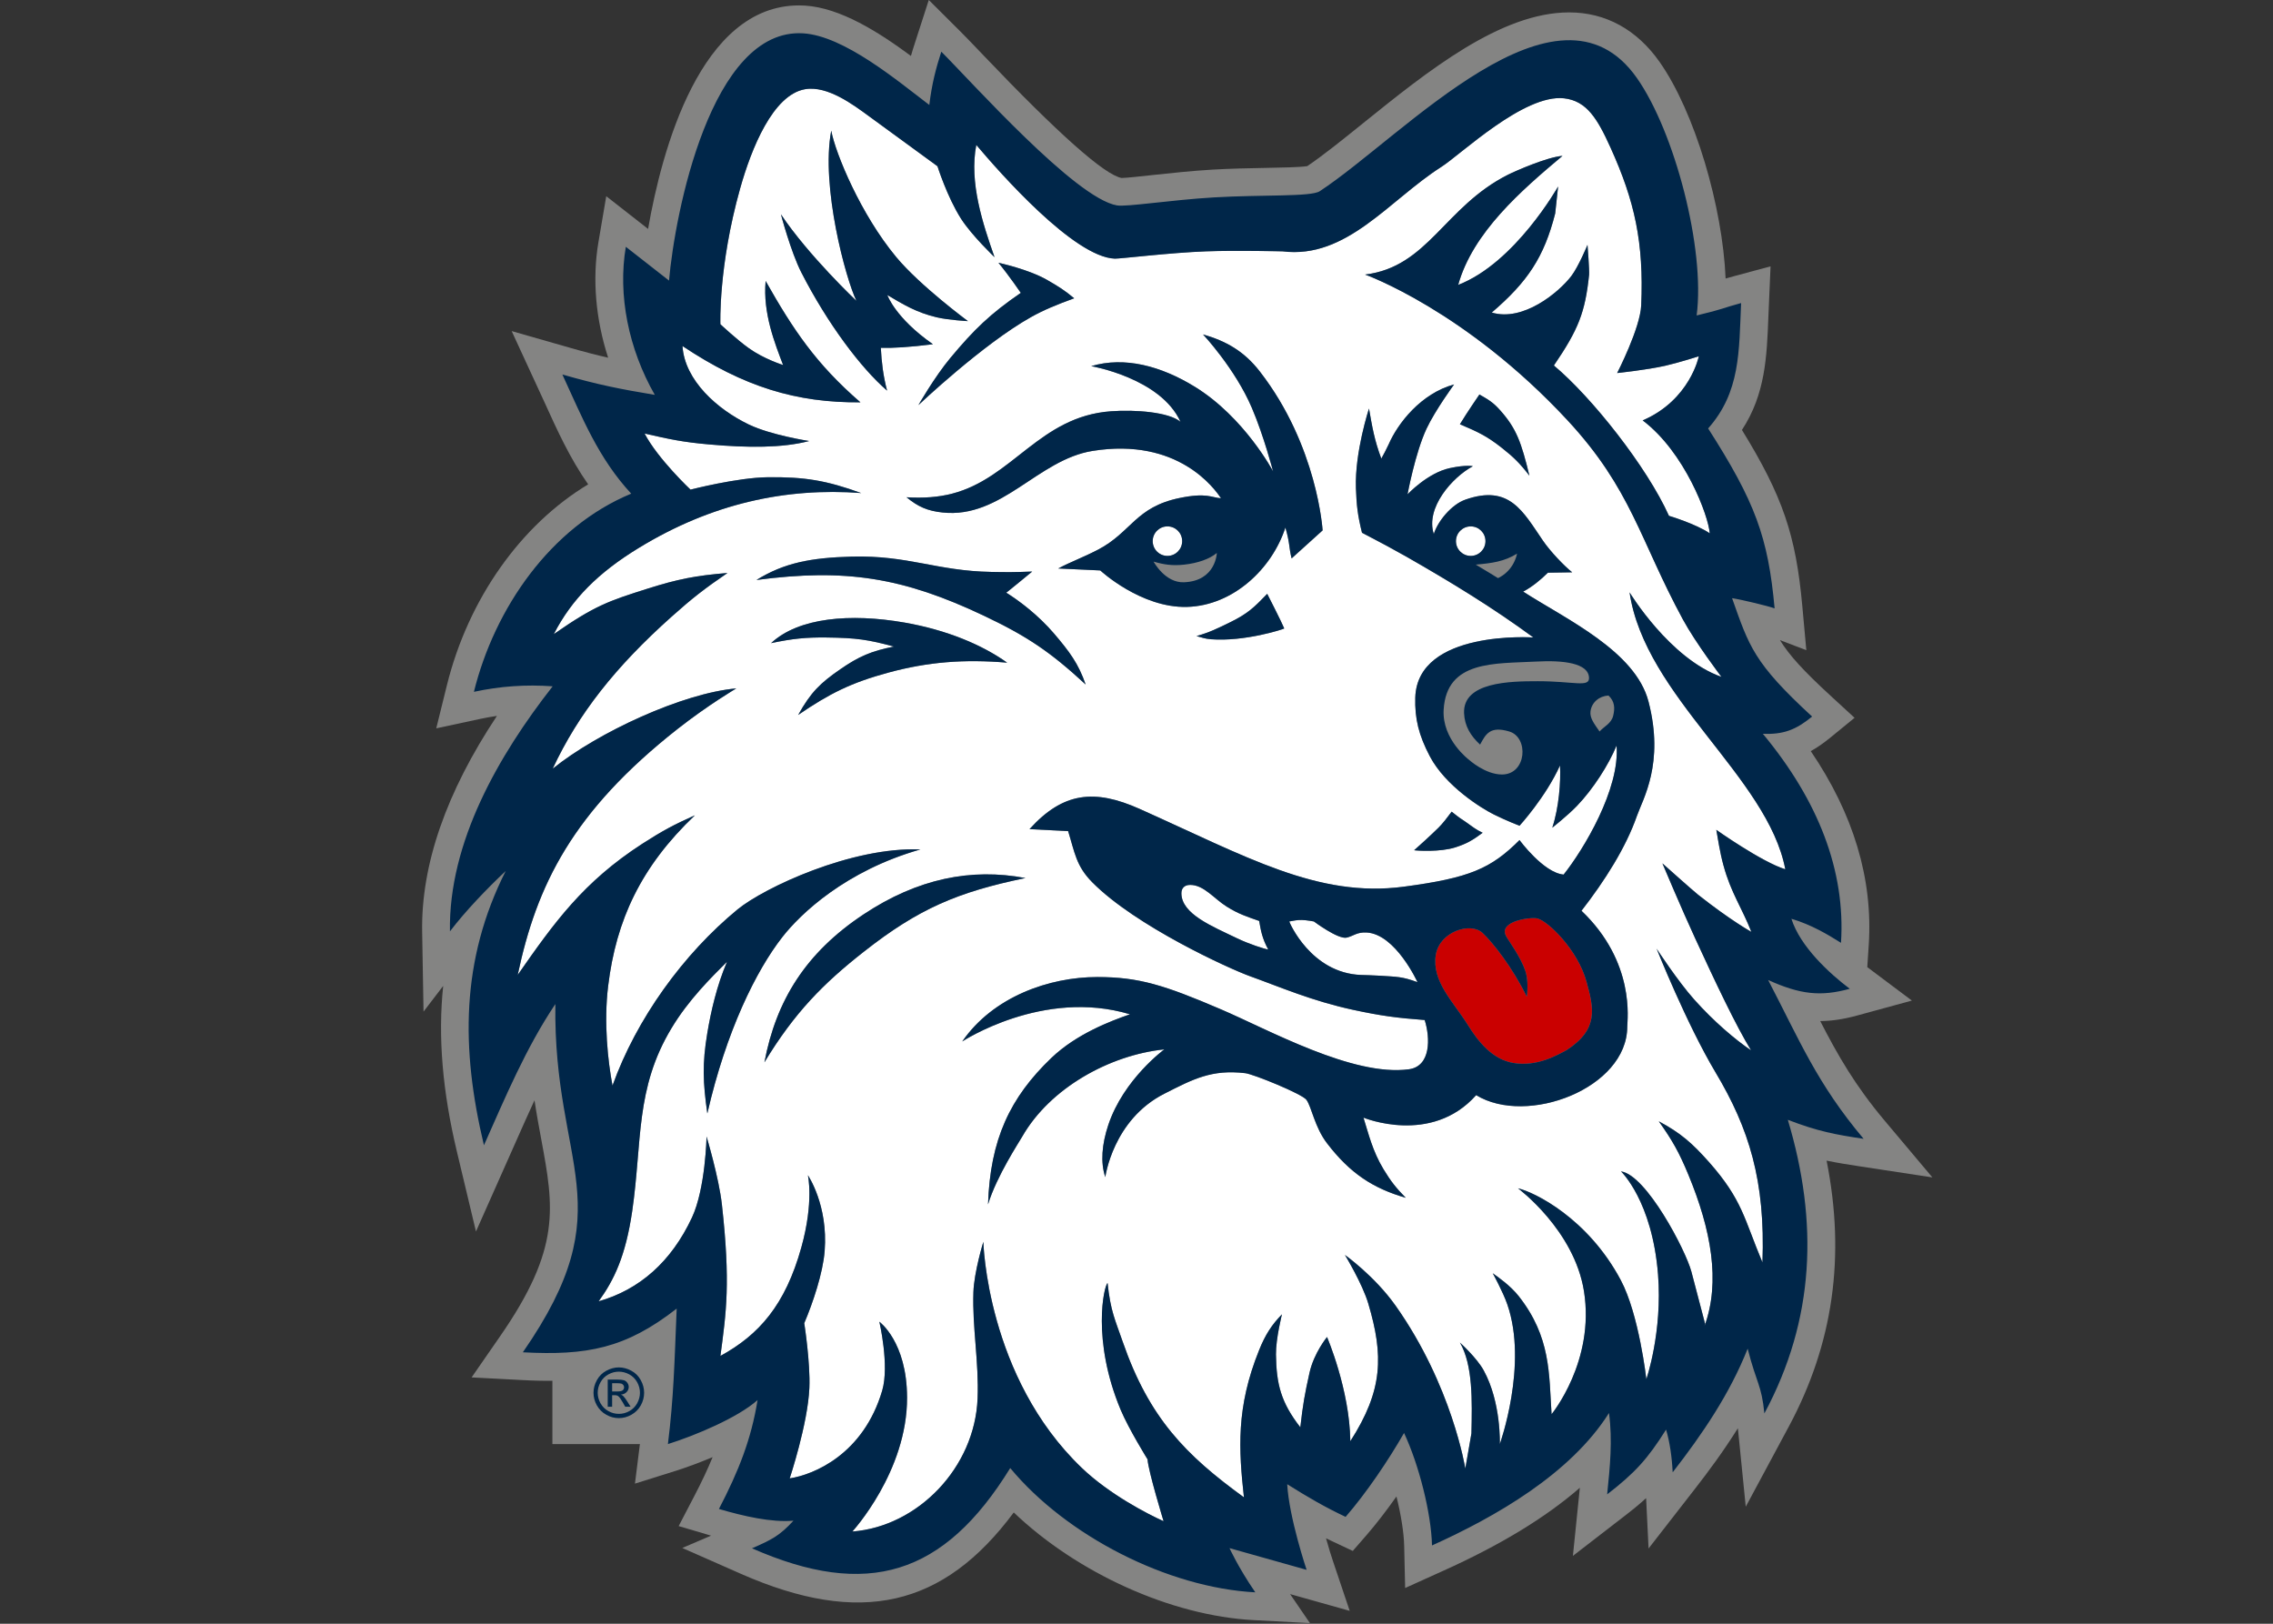 <?xml version="1.0" encoding="UTF-8" standalone="no"?>
<!-- Created with Inkscape (http://www.inkscape.org/) -->

<svg
   xmlns:dc="http://purl.org/dc/elements/1.1/"
   xmlns:cc="http://creativecommons.org/ns#"
   xmlns:rdf="http://www.w3.org/1999/02/22-rdf-syntax-ns#"
   xmlns:svg="http://www.w3.org/2000/svg"
   xmlns="http://www.w3.org/2000/svg"
   version="1.1"
   width="280"
   height="200"
   viewBox="0 0 280 200"
   id="Layer_1"
   xml:space="preserve"><rect x="0" y="0" width="280" height="200" fill="#333333" stroke="none"/><defs
     id="defs57" /><g
     transform="matrix(0.833,0,0,0.833,47.975,-4.167)"
     id="g3"><rect
       width="17.082"
       height="13.611"
       x="24.095"
       y="204.923"
       id="rect5"
       style="fill:#848483" /><path
       d="m 228.169,179.099 -7.024,-8.347 c -4.417,-5.252 -6.947,-9.683 -9.561,-14.768 1.715,-0.013 3.454,-0.27 5.458,-0.821 l 8.096,-2.209 -6.594,-4.944 0.219,-3.338 c 0.622,-9.722 -2.261,-19.317 -8.578,-28.604 0.918,-0.5 1.836,-1.14 2.806,-1.926 l 3.673,-2.999 -3.493,-3.21 c -4.064,-3.733 -6.145,-6.013 -7.544,-8.279 l 3.903,1.489 -0.597,-6.555 c -0.944,-10.376 -2.857,-16.158 -8.925,-26.01 3.474,-5.287 3.686,-10.876 3.91,-16.748 l 0.321,-7.445 -5.426,1.461 c -0.481,0.131 -0.873,0.244 -1.22,0.343 -0.443,-10.594 -4.533,-24.588 -9.76,-32.026 -3.37,-4.793 -7.993,-7.326 -13.374,-7.326 -10.145,0 -20.944,8.703 -30.473,16.382 -3.03,2.443 -5.9,4.758 -8.263,6.35 -1.085,0.17 -3.897,0.222 -6.196,0.263 -2.414,0.045 -5.123,0.096 -7.836,0.253 -3.069,0.183 -6.164,0.514 -8.732,0.79 -2.112,0.228 -3.833,0.424 -4.681,0.446 -2.498,-0.43 -9.384,-6.543 -20.469,-18.17 -1.358,-1.425 -2.495,-2.613 -3.304,-3.419 L 79.759,5 77.698,11.382 c -0.196,0.604 -0.392,1.229 -0.581,1.891 C 72.35,9.749 66.693,6.153 61.431,5.829 L 60.568,5.803 c -14.582,0 -20.292,21.406 -22.321,33.05 l -6.187,-4.838 -1.156,6.79 C 29.973,46.279 30.5,52.224 32.339,57.894 30.615,57.502 28.83,57.04 26.698,56.427 l -8.626,-2.469 4.854,10.523 c 1.917,4.222 3.756,8.273 6.459,12.142 -9.933,5.98 -17.724,16.915 -20.886,29.692 l -1.579,6.385 6.434,-1.383 c 0.854,-0.183 1.702,-0.334 2.542,-0.459 -7.512,11.307 -11.229,22.025 -11.06,31.927 l 0.203,11.801 2.908,-3.801 c -0.79,7.512 -0.106,15.589 2.029,24.514 l 2.818,11.801 5.936,-13.354 c 0.889,-2.003 1.785,-4.032 2.719,-6.048 0.321,2.118 0.68,4.045 1.008,5.816 1.849,9.991 2.966,16.026 -6.109,29.099 l -4.199,6.061 7.358,0.386 c 7.653,0.437 13.185,-0.295 18.543,-2.89 -0.187,4.071 -0.424,7.628 -0.951,11.865 l -0.793,6.344 6.103,-1.913 c 1.413,-0.449 3.335,-1.143 5.38,-2.003 -0.729,1.784 -1.621,3.672 -2.712,5.766 l -2.309,4.43 4.793,1.413 h 0.003 l -4.26,1.823 8.646,3.813 c 17.699,7.795 29.991,4.905 40.373,-9.065 9.361,8.938 23.249,15.281 35.496,15.923 l 8.302,0.437 -2.934,-4.289 8.815,2.479 -2.479,-7.371 c -0.244,-0.719 -0.623,-1.926 -1.021,-3.352 0.379,0.18 0.757,0.36 1.143,0.54 l 2.813,1.322 2.035,-2.337 c 1.425,-1.644 2.94,-3.608 4.424,-5.715 0.668,2.671 1.098,5.329 1.143,7.333 l 0.142,6.202 5.656,-2.556 c 8.411,-3.788 15.095,-7.846 20.18,-12.264 -0.019,0.193 -0.038,0.373 -0.058,0.553 l -0.969,9.516 7.569,-5.843 c 1.239,-0.95 2.305,-1.824 3.256,-2.697 l 0.365,7.448 6.8,-8.745 c 2.003,-2.568 4.264,-5.611 6.408,-9.04 l 1.162,11.608 6.369,-11.853 c 6.562,-12.225 8.411,-25.144 5.586,-39.32 1.547,0.321 3.075,0.565 4.854,0.835 l 10.789,1.642 z"
       id="path7"
       style="fill:#848483" /><path
       d="m 151.532,130.723 c 0.295,-0.237 2.671,-2.401 3.608,-3.339 0.648,-0.642 1.297,-1.502 1.938,-2.363 1.349,1.073 1.221,0.925 2.022,1.477 0.982,0.681 1.528,1.168 2.563,1.644 -1.483,1.104 -2.344,1.611 -4.039,2.157 -2.266,0.725 -5.739,0.494 -6.092,0.424 m 32.938,-5.06 c -1.624,4.661 -4.745,9.583 -8.192,14.013 8.006,7.628 6.768,16.168 6.768,17.118 0,9.155 -14.852,14.741 -22.345,10.145 -6.639,7.474 -16.667,3.325 -16.667,3.325 0.744,2.324 1.315,4.906 2.973,7.641 1.085,1.785 1.823,2.723 3.28,4.212 -4.854,-1.399 -8.237,-3.621 -11.634,-8.051 -1.843,-2.401 -2.267,-5.342 -3.05,-6.434 -0.616,-0.86 -7.833,-3.801 -9.053,-3.942 -4.954,-0.578 -7.677,0.86 -11.946,3.03 -7.64,3.865 -8.745,12.341 -8.745,12.341 -0.732,-2.157 -0.514,-4.854 0.443,-7.718 2.267,-6.78 8.289,-11.172 8.289,-11.172 -8.109,0.835 -16.912,5.728 -21.015,12.893 -0.449,0.796 -3.782,5.843 -5.06,10.029 0.321,-9.593 3.229,-15.782 9.374,-21.663 3.711,-3.545 8.739,-5.445 11.615,-6.446 -12.841,-3.865 -24.803,4.019 -24.803,4.019 4.559,-6.613 12.848,-9.528 19.981,-9.528 6.125,0 9.919,1.194 18.221,4.752 7.099,3.03 19.567,10.016 27.862,8.886 3.243,-0.449 3.166,-4.609 2.324,-7.281 -4.153,-0.308 -6.491,-0.629 -10.562,-1.502 -6.138,-1.322 -10.813,-3.377 -15.287,-4.982 -3.031,-1.092 -16.896,-7.396 -23.311,-13.882 -2.408,-2.427 -2.6,-4.459 -3.57,-7.566 l -5.708,-0.295 c 4.963,-5.497 9.631,-5.962 16.283,-2.992 15.843,7.092 26.341,13.178 39.028,11.509 9.811,-1.297 12.938,-2.696 17.149,-6.898 0,0 3.557,4.844 6.523,5.101 2.921,-3.663 8.353,-12.642 7.826,-19.072 -1.155,2.828 -3.467,6.43 -5.836,8.899 -1.426,1.483 -3.666,3.236 -3.666,3.236 0.969,-2.902 1.283,-6.834 1.136,-9.194 -2.105,4.674 -5.983,8.912 -5.983,8.912 0,0 -1.972,-0.758 -3.775,-1.657 -1.811,-0.893 -7.166,-4.192 -9.49,-8.616 -1.624,-3.092 -2.24,-5.551 -2.15,-8.681 0.314,-10.064 17.464,-8.886 17.464,-8.886 -5.965,-4.385 -12.187,-8.18 -18.78,-11.949 -1.593,-0.906 -3.98,-2.203 -6.562,-3.535 -0.63,-2.527 -0.81,-4.013 -0.899,-6.61 -0.18,-5.316 1.933,-11.756 1.933,-11.756 0.476,2.716 0.796,4.655 1.823,7.403 0.206,-0.328 0.925,-1.747 1.079,-2.096 1.349,-3.117 4.796,-7.547 9.683,-8.87 0,0 -2.8,3.827 -4.077,6.549 -1.67,3.563 -2.807,9.698 -2.807,9.698 0,0 2.967,-3.175 6.261,-3.878 2.479,-0.526 3.402,-0.276 3.402,-0.276 -3.018,1.608 -7.05,6.141 -5.778,10.026 0.565,-1.849 2.588,-4.366 4.693,-5.095 6.511,-2.27 8.481,1.743 11.461,6.093 1.072,1.567 3.146,3.744 4.314,4.662 l -3.595,0.055 c -0.97,0.966 -2.293,2.083 -3.66,2.799 6.356,4.09 16.598,8.783 18.536,16.267 2.378,9.161 -0.838,14.393 -1.718,16.91 z M 70.173,145.712 c -6.01,4.713 -10.273,9.027 -14.722,16.372 1.727,-9.143 6.106,-16.205 14.665,-21.881 7.975,-5.291 15.904,-6.884 23.936,-5.368 -10.03,2.067 -15.834,4.546 -23.879,10.877 z m 3.64,-41.263 c -5.56,1.502 -8.751,3.114 -13.374,6.27 1.875,-3.371 3.287,-4.726 6.241,-6.764 2.754,-1.907 4.636,-2.703 7.923,-3.345 -3.788,-1.021 -5.496,-1.291 -9.978,-1.342 -3.043,-0.036 -5.046,0.17 -8.193,0.834 4.052,-3.782 11.699,-4.446 19.737,-3.043 6.253,1.092 11.474,3.288 15.178,5.93 -6.336,-0.54 -11.729,-0.113 -17.534,1.46 z M 68.35,87.306 c 8.392,-0.221 12.546,2.119 20.642,2.264 2.363,0.045 3.352,0.051 6.061,-0.055 0,0 -3.75,3.091 -3.839,3.124 1.823,1.133 4.745,3.307 7.107,6.09 2.228,2.623 3.557,4.366 4.636,7.493 -5.194,-4.8 -8.629,-7.127 -15.018,-10.158 C 75.932,90.366 67.451,89.03 54.275,90.761 58.378,88.221 62.327,87.473 68.35,87.306 z M 60.908,45.29 c -1.561,-3.059 -3.018,-8.6 -3.018,-8.6 4.097,6.122 11.166,12.799 11.166,12.799 -1.566,-3.226 -5.291,-16.915 -3.724,-25.163 0.642,3.4 4.372,12.389 9.611,18.688 3.544,4.26 10.607,9.474 10.607,9.474 0,0 -2.87,-0.151 -4.642,-0.571 -3.024,-0.723 -4.905,-1.888 -7.281,-3.288 0,0 1.162,3.38 6.742,7.271 -3.339,0.433 -6.036,0.591 -7.705,0.539 0.109,2.145 0.36,4.183 0.925,6.325 -3.84,-3.307 -8.797,-9.882 -12.681,-17.474 z m 32.456,3.018 c 0,0 -1.727,-2.533 -3.3,-4.446 0,0 4.437,0.94 7.236,2.559 1.618,0.934 2.53,1.493 3.961,2.69 -2.53,0.918 -4.501,1.727 -6.337,2.754 -7.178,4.01 -16.706,13.044 -16.706,13.044 0,0 2.42,-4.215 4.745,-6.996 3.474,-4.164 5.849,-6.479 10.401,-9.605 z m 38.957,49.625 c -0.141,0.119 -5.862,1.978 -10.848,1.592 -0.841,-0.067 -1.303,-0.238 -2.125,-0.469 1.99,-0.565 3.05,-1.111 4.908,-2.01 2.742,-1.335 3.653,-2.283 5.548,-4.238 0.001,10e-4 2.126,4.145 2.517,5.125 z m -13.21,-35.735 c 7.348,4.53 11.56,12.504 11.56,12.504 0,0 -1.36,-5.233 -3.133,-9.374 -2.479,-5.82 -7.227,-10.876 -7.227,-10.876 3.349,0.963 6.052,2.439 8.408,5.493 8.526,10.986 9.277,23.483 9.277,23.483 l -4.584,4.141 c -0.431,-1.714 -0.212,-2.09 -0.918,-4.568 -1.959,6.061 -7.686,11.551 -14.546,11.743 -6.826,0.183 -12.835,-5.394 -12.835,-5.394 l -6.222,-0.289 c 1.868,-0.992 3.634,-1.612 5.888,-2.78 4.95,-2.578 5.509,-6.299 12.09,-7.647 4.013,-0.822 4.688,-0.051 6.1,0.045 -0.925,-1.393 -6.343,-9.034 -18.999,-7.001 -8.109,1.303 -13.413,10.029 -22.158,9.107 -2.253,-0.237 -3.653,-0.857 -5.348,-2.257 2.504,0.157 4.726,-0.013 6.722,-0.526 8.989,-2.312 12.97,-11.419 23.5,-12.187 3.653,-0.27 8.61,0.128 10.292,1.557 -2.915,-6.462 -13.201,-8.231 -13.201,-8.231 4.946,-1.459 10.32,-0.028 15.334,3.057 z m 42.072,1.137 c 1.322,0.758 2.003,1.127 3.107,2.375 2.389,2.687 3.095,4.732 4.289,9.631 -1.374,-1.782 -2.292,-2.709 -4.064,-4.103 -2.184,-1.724 -3.499,-2.353 -6.215,-3.502 1.013,-1.679 2.883,-4.401 2.883,-4.401 z m 22.209,29.252 c 0,0 5.933,9.801 13.586,12.498 0,0 -3.808,-4.995 -5.715,-8.514 -6.362,-11.743 -7.583,-19.217 -17.034,-29.41 -15.101,-16.273 -29.945,-21.563 -29.945,-21.563 9.316,-1.137 11.724,-10.007 21.098,-14.749 1.176,-0.591 5.869,-2.642 8.091,-2.799 -6.036,5.063 -13.266,11.313 -15.423,19.073 8.411,-3.236 14.774,-14.549 14.774,-14.549 0,0 -0.424,3.958 -0.431,3.99 -1.644,6.469 -4.097,10.125 -9.381,14.649 4.643,1.399 9.895,-2.966 11.757,-5.384 1.072,-1.403 2.401,-4.623 2.401,-4.623 0,0 0.302,3.795 0.237,4.424 -0.591,5.583 -1.566,8.061 -5.207,13.413 5.611,4.693 13.778,15.011 17.015,22.228 0,0 3.987,1.191 6.035,2.591 -0.192,-2.597 -3.679,-11.984 -9.92,-16.7 7.012,-3.018 8.302,-9.48 8.302,-9.48 0,0 -2.998,0.953 -4.963,1.399 -2.735,0.62 -7.114,1.079 -7.114,1.079 0,0 3.416,-6.633 3.558,-10.02 0.397,-9.297 -0.964,-15.413 -4.521,-23.275 -1.933,-4.273 -3.519,-6.957 -6.902,-7.329 -5.933,-0.646 -15.242,8.295 -18.119,10.132 -7.736,4.931 -14.016,13.679 -23.499,12.498 0,0 -6.915,-0.164 -11.323,0 -5.265,0.189 -12.745,1.104 -13.477,1.079 -6.036,-0.218 -16.957,-12.639 -20.488,-16.813 -1.079,5.548 0.976,11.689 2.697,16.594 0,0 -3.352,-3.194 -4.938,-5.66 -2.067,-3.229 -3.5,-7.785 -3.5,-7.785 0,0 -8.09,-5.917 -10.215,-7.458 -2.132,-1.55 -6.036,-4.52 -9.381,-3.929 -4.732,0.834 -7.917,8.732 -9.592,14.7 -3.236,11.532 -2.915,20.049 -2.915,20.049 0,0 2.459,2.305 4.212,3.547 2.26,1.618 5.06,2.481 5.06,2.481 -1.182,-3.124 -3.018,-7.647 -2.581,-12.427 4.064,7.191 7.454,12.267 14.022,17.949 -9.496,0.077 -17.259,-2.289 -26.318,-8.324 0.321,5.095 5.175,9.377 9.817,11.605 3.243,1.563 8.912,2.44 8.912,2.44 -3.955,1.037 -9.072,1.018 -14.844,0.498 -3.743,-0.328 -5.811,-0.761 -9.49,-1.608 1.958,3.746 6.793,8.295 6.793,8.295 0,0 6.909,-1.782 11.429,-1.833 5.464,-0.061 8.668,0.478 13.811,2.34 -11.114,-0.835 -22.119,1.538 -32.887,8.112 -5.965,3.637 -9.914,7.567 -12.571,12.748 6.093,-4.241 8.135,-4.905 13.855,-6.719 4.481,-1.419 7.146,-1.939 11.827,-2.321 -3.371,2.302 -5.207,3.727 -8.25,6.449 -8.308,7.41 -13.823,14.405 -17.592,22.485 6.684,-5.39 19.262,-11.182 27.146,-11.865 0,0 -4.142,2.43 -8.655,5.974 -15.583,12.25 -20.867,23.131 -23.667,36.383 5.387,-7.718 9.669,-13.728 18.434,-19.394 2.896,-1.862 4.623,-2.806 7.763,-4.199 -7.994,7.605 -11.641,15.516 -12.822,25.211 -0.674,5.47 -0.032,11.21 0.642,14.754 3.512,-9.823 10.459,-19.454 18.498,-26.055 3.923,-3.21 16.867,-9.287 27.031,-8.863 -11.024,3.136 -17.708,9.492 -20.405,12.947 -3.878,4.956 -8.308,13.894 -11.101,26.093 -0.648,-4.584 -0.771,-7.307 -0.006,-11.878 0.539,-3.223 1.399,-6.998 2.915,-10.556 -2.376,2.376 -5.683,5.625 -8.199,9.811 -5.394,8.938 -4.328,16.771 -5.817,27.044 -0.976,6.678 -2.696,10.234 -4.969,13.355 6.042,-1.721 10.742,-5.843 13.804,-12.393 2.01,-4.302 2.157,-11.968 2.157,-11.968 0,0 1.824,6.062 2.267,10.029 1.297,11.634 0.642,15.948 -0.218,22.408 5.714,-3.121 9.599,-7.538 11.968,-16.052 1.881,-6.742 0.969,-10.671 0.969,-10.671 0,0 3.018,4.417 2.479,11.21 -0.25,3.249 -1.747,7.692 -3.018,10.671 0,0 0.918,5.83 0.757,9.58 -0.231,5.329 -2.908,13.367 -2.908,13.367 3.557,-0.539 10.908,-3.557 13.682,-12.995 1.085,-3.711 -0.424,-10.17 -0.424,-10.17 0,0 4.071,2.94 4.097,11.197 0.045,10.953 -8.09,19.827 -8.09,19.827 9.708,-0.745 18.119,-9.478 18.517,-19.673 0.212,-5.419 -0.796,-10.53 -0.616,-15.718 0.103,-3.005 1.47,-7.448 1.47,-7.448 0,0 0.475,19.994 14.594,33.465 4.058,3.878 9.708,6.793 12.058,7.846 0,0 -2.26,-7.396 -2.369,-9.143 0,0 -2.78,-4.482 -3.974,-7.32 -4.334,-10.35 -2.453,-18.414 -1.939,-18.748 0.449,4.199 1.111,5.406 2.26,8.732 3.891,11.197 9.278,16.693 17.904,22.947 -0.758,-6.999 -1.194,-13.252 2.241,-21.753 0.911,-2.286 1.907,-3.802 3.384,-5.304 0,0 -0.912,3.596 -0.887,5.933 0.059,4.431 0.758,7.114 3.603,10.773 0.392,-3.441 0.642,-4.841 1.361,-8.077 0.648,-2.915 2.587,-5.277 2.587,-5.277 0,0 3.346,7.756 3.448,15.409 4.854,-7.551 4.931,-12.674 2.658,-20.34 -0.886,-2.992 -3.461,-7.204 -3.461,-7.204 0,0 4.359,3.082 7.493,7.499 8.372,11.84 10.312,24.09 10.312,24.09 l 0.905,-5.2 c 0.109,-4.854 0.225,-10.119 -1.701,-13.432 0,0 2.517,2.272 3.524,4.135 2.594,4.738 2.376,10.876 2.376,10.876 0,0 4.199,-11.736 1.11,-20.648 -0.648,-1.875 -2.157,-4.61 -2.157,-4.61 0.758,0.54 2.613,1.823 3.846,3.391 4.752,6.035 4.469,11.467 4.854,17.451 0,0 6.446,-7.833 4.79,-18.196 -1.445,-9.053 -9.753,-15.204 -9.753,-15.204 2.382,0.539 10.317,4.392 15.203,13.586 2.697,5.06 3.775,14.64 3.775,14.64 0,0 2.401,-6.96 1.728,-15.5 -0.867,-10.89 -5.477,-15.229 -5.477,-15.229 3.749,0.514 9.573,11.673 10.407,14.806 0.797,2.992 2.017,7.68 2.017,7.68 l -0.07,0.372 c 2.395,-6.562 0.969,-14.267 -2.396,-22.383 -1.349,-3.248 -2.33,-5.021 -4.372,-7.884 3.235,1.721 4.963,3.249 7.435,6.035 4.964,5.611 5.188,8.398 7.897,14.832 0.449,-12.084 -1.997,-19.827 -6.928,-28.084 -4.309,-7.217 -8.726,-18.312 -8.726,-18.312 0,0 3.146,4.828 5.599,7.563 2.922,3.262 6.035,5.894 8.373,7.474 -2.222,-3.608 -5.246,-10.004 -8.264,-16.553 -1.978,-4.276 -4.848,-11.095 -4.848,-11.095 0,0 4.546,4.058 5.277,4.636 4.861,3.839 7.879,5.496 7.879,5.496 -1.4,-3.57 -3.037,-5.805 -4.122,-9.824 -0.553,-2.019 -0.842,-4.073 -1.06,-5.268 0,0 6.709,4.754 10.202,5.833 -2.594,-13.657 -20.771,-25.545 -23.03,-40.948 z"
       id="path9"
       style="fill:#ffffff;fill-rule:evenodd" /><path
       d="m 177.612,110.186 c -0.128,0.979 0.553,1.849 1.342,2.979 0.662,-0.754 1.721,-1.156 2.01,-2.315 0.289,-1.168 0.219,-2.157 -0.693,-3.005 -1.38,0.081 -2.485,1.015 -2.659,2.341"
       id="path11"
       style="fill:#848483;fill-rule:evenodd" /><path
       d="m 123.814,139.06 c -1.872,-1.168 -3.368,-3.21 -5.396,-3.21 -0.905,0 -1.304,0.539 -1.304,1.232 0,3.069 4.539,4.88 8.267,6.678 1.708,0.822 3.975,1.554 4.571,1.644 -0.893,-1.656 -1.085,-2.773 -1.335,-4.225 -1.837,-0.643 -3.056,-1.028 -4.803,-2.119"
       id="path13"
       style="fill:#ffffff;fill-rule:evenodd" /><path
       d="m 169.747,140.807 c -0.943,-0.231 -5.766,0.372 -4.636,2.581 0.347,0.667 2.157,3.068 2.864,5.175 0.334,1.015 0.392,2.337 0.218,3.826 -2.105,-4.314 -4.988,-7.974 -6.529,-9.425 -1.779,-1.683 -6.363,-0.219 -6.928,3.223 -0.636,3.93 2.612,6.96 4.706,10.324 1.624,2.62 3.698,5.137 6.741,5.663 3.531,0.604 6.53,-1.168 7.904,-1.9 4.771,-3.095 4.02,-6.164 2.94,-10.093 -1.289,-4.739 -5.713,-9.002 -7.28,-9.374"
       id="path15"
       style="fill:#ca0000;fill-rule:evenodd" /><path
       d="m 144.495,142.887 c -1.426,-0.077 -1.945,0.526 -2.935,0.758 -1.271,0.295 -4.854,-2.389 -4.854,-2.389 0,0 -1.072,-0.206 -1.772,-0.219 -0.738,-0.013 -1.143,0.09 -1.868,0.219 0,0.115 3.21,7.641 10.613,7.91 0,0 2.312,0.064 2.876,0.115 2.434,0.167 3.153,0.103 5.471,0.95 0,0 -3.242,-7.114 -7.531,-7.344"
       id="path17"
       style="fill:#ffffff;fill-rule:evenodd" /><path
       d="m 163.931,90.484 c 0,0 2.208,-0.863 2.824,-3.618 -1.906,1.178 -3.743,1.416 -6.112,1.624 0.674,0.383 3.288,1.994 3.288,1.994"
       id="path19"
       style="fill:#848483;fill-rule:evenodd" /><path
       d="m 162.081,85.021 c 0,-1.21 -0.97,-2.183 -2.183,-2.183 -1.201,0 -2.184,0.973 -2.184,2.183 0,1.201 0.982,2.183 2.184,2.183 1.213,0 2.183,-0.983 2.183,-2.183"
       id="path21"
       style="fill:#ffffff;fill-rule:evenodd" /><path
       d="m 115.047,87.204 c 1.213,0 2.183,-0.982 2.183,-2.183 0,-1.21 -0.97,-2.183 -2.183,-2.183 -1.201,0 -2.177,0.973 -2.177,2.183 0,1.2 0.976,2.183 2.177,2.183"
       id="path23"
       style="fill:#ffffff;fill-rule:evenodd" /><path
       d="m 112.999,88.045 c 0,0 1.688,3.162 4.488,3.056 4.751,-0.177 4.867,-4.334 4.867,-4.334 -1.065,0.896 -2.825,1.505 -4.803,1.724 -1.779,0.196 -3.03,0 -4.552,-0.446"
       id="path25"
       style="fill:#848483;fill-rule:evenodd" /><path
       d="m 169.593,102.825 c -6.145,0.327 -13.258,-0.206 -13.694,7.107 -0.271,4.43 3.769,7.435 3.769,7.435 0,0 2.376,2.157 4.854,2.157 3.673,0 3.994,-5.499 1.079,-6.359 -2.818,-0.835 -3.454,0.337 -4.314,1.939 -1.394,-1.281 -2.286,-2.742 -2.369,-4.632 -0.199,-4.623 6.754,-4.742 10.889,-4.742 5.394,0 7.654,0.973 7.59,-0.527 -0.099,-2.163 -3.817,-2.596 -7.804,-2.378"
       id="path27"
       style="fill:#848483;fill-rule:evenodd" /><g
       id="g29"><path
         d="m 197.279,132.973 c 1.085,4.02 2.722,6.254 4.122,9.824 0,0 -3.018,-1.657 -7.879,-5.496 -0.731,-0.578 -5.277,-4.636 -5.277,-4.636 0,0 2.87,6.818 4.848,11.095 3.018,6.549 6.042,12.944 8.264,16.553 -2.338,-1.58 -5.451,-4.212 -8.373,-7.474 -2.452,-2.735 -5.599,-7.563 -5.599,-7.563 0,0 4.417,11.095 8.726,18.312 4.931,8.257 7.377,16 6.928,28.084 -2.709,-6.434 -2.934,-9.221 -7.897,-14.832 -2.472,-2.786 -4.199,-4.314 -7.435,-6.035 2.042,2.863 3.023,4.636 4.372,7.884 3.364,8.116 4.79,15.821 2.396,22.383 l 0.07,-0.372 c 0,0 -1.22,-4.688 -2.017,-7.68 -0.834,-3.133 -6.658,-14.292 -10.407,-14.806 0,0 4.609,4.34 5.477,15.229 0.674,8.54 -1.728,15.5 -1.728,15.5 0,0 -1.078,-9.58 -3.775,-14.64 -4.886,-9.194 -12.821,-13.047 -15.203,-13.586 0,0 8.308,6.151 9.753,15.204 1.656,10.363 -4.79,18.196 -4.79,18.196 -0.386,-5.984 -0.103,-11.416 -4.854,-17.451 -1.232,-1.567 -3.088,-2.851 -3.846,-3.391 0,0 1.509,2.735 2.157,4.61 3.089,8.912 -1.11,20.648 -1.11,20.648 0,0 0.218,-6.138 -2.376,-10.876 -1.008,-1.862 -3.524,-4.135 -3.524,-4.135 1.926,3.313 1.811,8.577 1.701,13.432 l -0.905,5.2 c 0,0 -1.939,-12.25 -10.312,-24.09 -3.134,-4.417 -7.493,-7.499 -7.493,-7.499 0,0 2.575,4.212 3.461,7.204 2.272,7.666 2.195,12.789 -2.658,20.34 -0.103,-7.653 -3.448,-15.409 -3.448,-15.409 0,0 -1.938,2.362 -2.587,5.277 -0.72,3.236 -0.97,4.636 -1.361,8.077 -2.845,-3.659 -3.544,-6.343 -3.603,-10.773 -0.025,-2.337 0.887,-5.933 0.887,-5.933 -1.477,1.502 -2.473,3.018 -3.384,5.304 -3.436,8.501 -2.999,14.754 -2.241,21.753 -8.626,-6.254 -14.013,-11.75 -17.904,-22.947 -1.149,-3.326 -1.811,-4.533 -2.26,-8.732 -0.514,0.334 -2.395,8.398 1.939,18.748 1.194,2.838 3.974,7.32 3.974,7.32 0.109,1.746 2.369,9.143 2.369,9.143 -2.35,-1.053 -8,-3.968 -12.058,-7.846 C 88.3,208.62 87.825,188.626 87.825,188.626 c 0,0 -1.368,4.443 -1.47,7.448 -0.18,5.188 0.828,10.299 0.616,15.718 -0.398,10.195 -8.809,18.928 -18.517,19.673 0,0 8.135,-8.874 8.09,-19.827 -0.026,-8.257 -4.097,-11.197 -4.097,-11.197 0,0 1.509,6.459 0.424,10.17 -2.774,9.438 -10.125,12.456 -13.682,12.995 0,0 2.677,-8.038 2.908,-13.367 0.161,-3.75 -0.757,-9.58 -0.757,-9.58 1.271,-2.979 2.767,-7.422 3.018,-10.671 0.539,-6.793 -2.479,-11.21 -2.479,-11.21 0,0 0.912,3.929 -0.969,10.671 -2.37,8.514 -6.254,12.931 -11.968,16.052 0.86,-6.46 1.515,-10.774 0.218,-22.408 -0.443,-3.968 -2.267,-10.029 -2.267,-10.029 0,0 -0.147,7.666 -2.157,11.968 -3.063,6.55 -7.763,10.672 -13.804,12.393 2.273,-3.121 3.994,-6.678 4.969,-13.355 1.49,-10.272 0.424,-18.106 5.817,-27.044 2.517,-4.186 5.823,-7.435 8.199,-9.811 -1.516,3.558 -2.376,7.333 -2.915,10.556 -0.764,4.571 -0.642,7.294 0.006,11.878 2.793,-12.199 7.223,-21.137 11.101,-26.093 2.697,-3.455 9.381,-9.812 20.405,-12.947 -10.164,-0.424 -23.107,5.653 -27.031,8.863 -8.039,6.601 -14.986,16.231 -18.498,26.055 -0.674,-3.544 -1.316,-9.284 -0.642,-14.754 1.181,-9.695 4.828,-17.605 12.822,-25.211 -3.14,1.394 -4.867,2.337 -7.763,4.199 -8.764,5.666 -13.046,11.676 -18.434,19.394 2.8,-13.252 8.084,-24.132 23.667,-36.383 4.514,-3.544 8.655,-5.974 8.655,-5.974 -7.885,0.684 -20.463,6.475 -27.146,11.865 3.769,-8.081 9.284,-15.076 17.592,-22.485 3.043,-2.722 4.88,-4.147 8.25,-6.449 -4.681,0.382 -7.345,0.902 -11.827,2.321 -5.721,1.814 -7.763,2.479 -13.855,6.719 2.658,-5.181 6.606,-9.111 12.571,-12.748 10.768,-6.575 21.772,-8.947 32.887,-8.112 -5.143,-1.862 -8.347,-2.401 -13.811,-2.34 -4.52,0.051 -11.429,1.833 -11.429,1.833 0,0 -4.834,-4.549 -6.793,-8.295 3.679,0.847 5.747,1.281 9.49,1.608 5.772,0.52 10.889,0.539 14.844,-0.498 0,0 -5.669,-0.876 -8.912,-2.44 -4.642,-2.228 -9.496,-6.511 -9.817,-11.605 9.059,6.036 16.822,8.401 26.318,8.324 -6.568,-5.682 -9.958,-10.758 -14.022,-17.949 -0.437,4.78 1.399,9.304 2.581,12.427 0,0 -2.799,-0.864 -5.06,-2.481 -1.753,-1.243 -4.212,-3.547 -4.212,-3.547 0,0 -0.321,-8.517 2.915,-20.049 1.676,-5.968 4.86,-13.865 9.592,-14.7 3.345,-0.591 7.249,2.379 9.381,3.929 2.125,1.541 10.215,7.458 10.215,7.458 0,0 1.432,4.556 3.5,7.785 1.586,2.465 4.938,5.66 4.938,5.66 -1.721,-4.905 -3.775,-11.046 -2.697,-16.594 3.531,4.174 14.453,16.594 20.488,16.813 0.732,0.026 8.212,-0.889 13.477,-1.079 4.408,-0.164 11.323,0 11.323,0 9.483,1.182 15.763,-7.566 23.499,-12.498 2.877,-1.836 12.187,-10.777 18.119,-10.132 3.384,0.373 4.97,3.056 6.902,7.329 3.557,7.862 4.918,13.978 4.521,23.275 -0.142,3.387 -3.558,10.02 -3.558,10.02 0,0 4.379,-0.459 7.114,-1.079 1.965,-0.446 4.963,-1.399 4.963,-1.399 0,0 -1.29,6.462 -8.302,9.48 6.241,4.716 9.728,14.103 9.92,16.7 -2.048,-1.4 -6.035,-2.591 -6.035,-2.591 -3.236,-7.217 -11.403,-17.535 -17.015,-22.228 3.641,-5.352 4.616,-7.83 5.207,-13.413 0.064,-0.629 -0.237,-4.424 -0.237,-4.424 0,0 -1.329,3.22 -2.401,4.623 -1.862,2.417 -7.114,6.783 -11.757,5.384 5.284,-4.523 7.737,-8.18 9.381,-14.649 0.007,-0.032 0.431,-3.99 0.431,-3.99 0,0 -6.363,11.313 -14.774,14.549 2.157,-7.76 9.387,-14.01 15.423,-19.073 -2.222,0.157 -6.915,2.208 -8.091,2.799 -9.374,4.742 -11.781,13.612 -21.098,14.749 0,0 14.845,5.291 29.945,21.563 9.451,10.193 10.672,17.667 17.034,29.41 1.907,3.519 5.715,8.514 5.715,8.514 -7.653,-2.697 -13.586,-12.498 -13.586,-12.498 2.26,15.403 20.437,27.291 23.03,40.951 -3.493,-1.079 -10.202,-5.833 -10.202,-5.833 0.219,1.191 0.508,3.246 1.06,5.265 m 6.601,16.938 c 4.771,2.145 7.762,2.478 12.077,1.297 -3.024,-2.273 -7.339,-6.254 -8.63,-10.351 2.909,0.86 5.323,2.286 7.332,3.558 0.688,-10.658 -3.357,-21.038 -11.55,-30.906 3.068,0.109 4.873,-0.587 7.28,-2.552 -8.661,-7.961 -9.316,-10.395 -11.839,-17.509 1.444,0.218 5.432,1.185 6.292,1.512 -0.963,-10.559 -2.877,-15.734 -9.83,-26.607 4.771,-5.39 4.559,-11.355 4.873,-18.54 -2.8,0.754 -2.479,0.86 -6.574,1.833 1.29,-9.804 -3.236,-27.153 -8.842,-35.121 -11.736,-16.694 -34.504,8.616 -46.896,16.751 -1.297,0.847 -8.487,0.494 -15.637,0.912 -6.415,0.382 -12.932,1.429 -14.344,1.185 C 101.429,34.33 86.16,17.18 81.608,12.644 80.825,15.071 80.209,17.386 79.836,20.522 75.091,16.917 67.232,10.304 61.178,9.931 47.54,9.087 42.198,36.615 41.344,46.49 l -6.388,-4.995 c -1.214,7.133 0.404,15.108 4.282,21.895 -5.175,-0.86 -8.411,-1.506 -13.669,-3.011 2.966,6.417 5.297,12.34 10.183,17.618 C 23.81,82.934 15.54,94.973 12.49,107.3 c 3.884,-0.835 7.679,-1.104 11.647,-0.815 -8.013,10.224 -15.416,23.095 -15.191,36.235 2.337,-3.057 5.438,-6.279 8.244,-8.925 -6.652,13.175 -6.626,26.286 -3.217,40.553 3.159,-7.102 6.222,-14.421 10.562,-20.88 -0.34,24.18 10.286,29.728 -4.809,51.493 9.419,0.501 15.191,-0.552 22.749,-6.459 -0.328,7.962 -0.437,13.137 -1.297,20.032 4.103,-1.284 10.389,-3.942 13.259,-6.511 -0.938,5.805 -2.799,10.505 -5.714,16.104 3.672,1.078 7.769,2.016 11.018,1.733 -1.958,2.145 -3.146,2.8 -6.131,4.084 17.015,7.486 28.379,4.058 38.19,-11.866 8.289,10.004 23.281,17.695 36.241,18.376 -2.543,-3.711 -3.814,-6.536 -3.814,-6.536 l 11.403,3.211 c 0,0 -2.594,-7.705 -2.87,-12.662 3.082,1.939 5.683,3.441 8.636,4.828 3.057,-3.518 6.324,-8.347 8.643,-12.404 2.195,4.661 4.025,11.892 4.135,16.63 9.432,-4.251 20.508,-10.607 26.171,-19.583 0.552,4.032 0.141,8 -0.271,12.032 4.116,-3.185 5.978,-5.227 8.713,-9.58 0.54,1.824 0.86,3.981 0.977,6.318 4.392,-5.65 8.449,-11.608 11.088,-18.286 1.342,5.265 2.042,5.277 2.473,9.579 7.479,-13.933 7.993,-28.327 3.467,-43.416 4.526,1.733 6.979,2.17 11.21,2.813 -6.899,-8.193 -9.441,-14.499 -14.122,-23.487 z"
         id="path31"
         style="fill:#002649;fill-rule:evenodd" /></g><path
       d="m 177.028,150.181 c 1.079,3.929 1.83,6.998 -2.94,10.093 -1.374,0.732 -4.373,2.504 -7.904,1.9 -3.043,-0.526 -5.117,-3.043 -6.741,-5.663 -2.094,-3.364 -5.342,-6.395 -4.706,-10.324 0.564,-3.441 5.148,-4.905 6.928,-3.223 1.541,1.451 4.424,5.11 6.529,9.425 0.174,-1.489 0.116,-2.812 -0.218,-3.826 -0.707,-2.106 -2.518,-4.508 -2.864,-5.175 -1.13,-2.209 3.692,-2.813 4.636,-2.581 1.566,0.372 5.99,4.635 7.28,9.374 m -30.472,-0.9 c -0.564,-0.051 -2.876,-0.115 -2.876,-0.115 -7.403,-0.27 -10.613,-7.795 -10.613,-7.91 0.726,-0.129 1.13,-0.231 1.868,-0.219 0.7,0.013 1.772,0.219 1.772,0.219 0,0 3.582,2.684 4.854,2.389 0.989,-0.231 1.509,-0.835 2.935,-0.758 4.289,0.23 7.531,7.345 7.531,7.345 -2.318,-0.848 -3.038,-0.784 -5.471,-0.951 z m -21.175,-5.521 c -3.728,-1.798 -8.267,-3.608 -8.267,-6.678 0,-0.693 0.398,-1.232 1.304,-1.232 2.028,0 3.524,2.042 5.396,3.21 1.746,1.092 2.966,1.477 4.803,2.119 0.25,1.451 0.442,2.568 1.335,4.225 -0.597,-0.091 -2.863,-0.822 -4.571,-1.644 z m 55.583,-32.909 c -0.289,1.159 -1.348,1.561 -2.01,2.315 -0.789,-1.13 -1.47,-2 -1.342,-2.979 0.174,-1.326 1.278,-2.26 2.658,-2.34 0.913,0.846 0.983,1.835 0.694,3.004 z m -11.159,-5.121 c -4.135,0 -11.088,0.119 -10.889,4.742 0.083,1.891 0.976,3.352 2.369,4.632 0.86,-1.602 1.496,-2.774 4.314,-1.939 2.915,0.86 2.594,6.359 -1.079,6.359 -2.478,0 -4.854,-2.157 -4.854,-2.157 0,0 -4.039,-3.005 -3.769,-7.435 0.437,-7.313 7.55,-6.78 13.694,-7.107 3.987,-0.218 7.705,0.215 7.802,2.378 0.066,1.5 -2.195,0.527 -7.588,0.527 z m -5.874,-15.246 c 0,0 -2.613,-1.611 -3.288,-1.994 2.369,-0.208 4.206,-0.446 6.112,-1.624 -0.616,2.755 -2.824,3.618 -2.824,3.618 z m -6.216,-5.463 c 0,-1.21 0.982,-2.183 2.184,-2.183 1.213,0 2.183,0.973 2.183,2.183 0,1.201 -0.97,2.183 -2.183,2.183 -1.202,0 -2.184,-0.983 -2.184,-2.183 z m 9.939,7.46 c 1.367,-0.716 2.69,-1.833 3.66,-2.799 l 3.595,-0.055 c -1.168,-0.918 -3.242,-3.095 -4.314,-4.662 -2.979,-4.35 -4.95,-8.363 -11.461,-6.093 -2.105,0.729 -4.128,3.246 -4.693,5.095 -1.271,-3.885 2.761,-8.417 5.778,-10.026 0,0 -0.924,-0.25 -3.402,0.276 -3.294,0.703 -6.261,3.878 -6.261,3.878 0,0 1.137,-6.135 2.807,-9.698 1.277,-2.722 4.077,-6.549 4.077,-6.549 -4.887,1.323 -8.334,5.753 -9.683,8.87 -0.154,0.35 -0.873,1.769 -1.079,2.096 -1.027,-2.748 -1.348,-4.687 -1.823,-7.403 0,0 -2.112,6.44 -1.933,11.756 0.09,2.597 0.27,4.083 0.899,6.61 2.581,1.332 4.969,2.629 6.562,3.535 6.594,3.769 12.815,7.563 18.78,11.949 0,0 -17.149,-1.178 -17.464,8.886 -0.09,3.13 0.526,5.589 2.15,8.681 2.324,4.424 7.68,7.724 9.49,8.616 1.804,0.899 3.775,1.657 3.775,1.657 0,0 3.878,-4.238 5.983,-8.912 0.147,2.36 -0.167,6.292 -1.136,9.194 0,0 2.24,-1.753 3.666,-3.236 2.369,-2.469 4.681,-6.071 5.836,-8.899 0.526,6.43 -4.905,15.409 -7.826,19.072 -2.967,-0.257 -6.523,-5.101 -6.523,-5.101 -4.212,4.202 -7.339,5.602 -17.149,6.898 -12.688,1.669 -23.186,-4.417 -39.028,-11.509 -6.652,-2.97 -11.319,-2.504 -16.283,2.992 l 5.708,0.295 c 0.97,3.107 1.162,5.14 3.57,7.566 6.414,6.485 20.279,12.79 23.311,13.882 4.475,1.605 9.149,3.66 15.287,4.982 4.07,0.873 6.408,1.194 10.562,1.502 0.842,2.672 0.919,6.832 -2.324,7.281 -8.295,1.13 -20.764,-5.855 -27.862,-8.886 -8.302,-3.558 -12.096,-4.752 -18.221,-4.752 -7.133,0 -15.422,2.915 -19.981,9.528 0,0 11.962,-7.884 24.803,-4.019 -2.876,1.001 -7.904,2.901 -11.615,6.446 -6.145,5.881 -9.053,12.07 -9.374,21.663 1.278,-4.187 4.61,-9.233 5.06,-10.029 4.103,-7.165 12.905,-12.058 21.015,-12.893 0,0 -6.022,4.392 -8.289,11.172 -0.957,2.863 -1.175,5.561 -0.443,7.718 0,0 1.104,-8.476 8.745,-12.341 4.27,-2.17 6.992,-3.608 11.946,-3.03 1.22,0.142 8.437,3.082 9.053,3.942 0.783,1.092 1.207,4.032 3.05,6.434 3.396,4.43 6.78,6.651 11.634,8.051 -1.457,-1.489 -2.195,-2.427 -3.28,-4.212 -1.657,-2.734 -2.229,-5.316 -2.973,-7.641 0,0 10.028,4.148 16.667,-3.325 7.493,4.597 22.345,-0.989 22.345,-10.145 0,-0.95 1.238,-9.49 -6.768,-17.118 3.447,-4.43 6.568,-9.352 8.192,-14.013 0.88,-2.517 4.097,-7.75 1.721,-16.915 -1.941,-7.478 -12.182,-12.172 -18.539,-16.262 z"
       id="path33"
       style="fill:#002649;fill-rule:evenodd" /><path
       d="m 73.589,62.764 c -0.565,-2.142 -0.815,-4.18 -0.925,-6.325 1.669,0.052 4.366,-0.106 7.705,-0.539 -5.58,-3.891 -6.742,-7.271 -6.742,-7.271 2.375,1.4 4.257,2.565 7.281,3.288 1.772,0.42 4.642,0.571 4.642,0.571 0,0 -7.063,-5.213 -10.607,-9.474 -5.239,-6.299 -8.969,-15.288 -9.611,-18.688 -1.567,8.248 2.157,21.937 3.724,25.163 0,0 -7.069,-6.677 -11.166,-12.799 0,0 1.458,5.541 3.018,8.6 3.884,7.592 8.841,14.167 12.681,17.474"
       id="path35"
       style="fill:#002649;fill-rule:evenodd" /><path
       d="m 78.218,64.908 c 0,0 9.528,-9.034 16.706,-13.044 1.836,-1.027 3.808,-1.836 6.337,-2.754 -1.432,-1.197 -2.344,-1.756 -3.961,-2.69 -2.799,-1.618 -7.236,-2.559 -7.236,-2.559 1.573,1.913 3.3,4.446 3.3,4.446 -4.552,3.126 -6.928,5.441 -10.401,9.605 -2.324,2.781 -4.745,6.996 -4.745,6.996"
       id="path37"
       style="fill:#002649;fill-rule:evenodd" /><path
       d="m 117.487,91.101 c -2.8,0.106 -4.488,-3.056 -4.488,-3.056 1.522,0.446 2.774,0.642 4.552,0.446 1.978,-0.218 3.737,-0.828 4.803,-1.724 0,0 -0.116,4.157 -4.867,4.334 m -2.44,-8.264 c 1.213,0 2.183,0.973 2.183,2.183 0,1.201 -0.97,2.183 -2.183,2.183 -1.201,0 -2.177,-0.982 -2.177,-2.183 0,-1.209 0.976,-2.183 2.177,-2.183 z m 1.932,-15.463 c -1.682,-1.429 -6.639,-1.827 -10.292,-1.557 -10.53,0.768 -14.511,9.875 -23.5,12.187 -1.997,0.514 -4.218,0.684 -6.722,0.526 1.695,1.4 3.095,2.02 5.348,2.257 8.745,0.921 14.048,-7.804 22.158,-9.107 12.655,-2.032 18.074,5.608 18.999,7.001 -1.412,-0.096 -2.087,-0.867 -6.1,-0.045 -6.581,1.348 -7.14,5.069 -12.09,7.647 -2.254,1.168 -4.02,1.788 -5.888,2.78 l 6.222,0.289 c 0,0 6.009,5.577 12.835,5.394 6.86,-0.192 12.587,-5.682 14.546,-11.743 0.706,2.478 0.487,2.854 0.918,4.568 l 4.584,-4.141 c 0,0 -0.751,-12.498 -9.277,-23.483 -2.356,-3.053 -5.06,-4.53 -8.408,-5.493 0,0 4.748,5.056 7.227,10.876 1.772,4.141 3.133,9.374 3.133,9.374 0,0 -4.212,-7.975 -11.56,-12.504 -5.015,-3.085 -10.389,-4.517 -15.333,-3.056 -10e-4,-0.002 10.285,1.767 13.2,8.23 z"
       id="path39"
       style="fill:#002649;fill-rule:evenodd" /><path
       d="m 168.579,75.341 c -1.194,-4.899 -1.9,-6.944 -4.289,-9.631 -1.104,-1.249 -1.785,-1.618 -3.107,-2.375 0,0 -1.869,2.722 -2.883,4.401 2.716,1.149 4.031,1.778 6.215,3.502 1.772,1.394 2.69,2.322 4.064,4.103"
       id="path41"
       style="fill:#002649;fill-rule:evenodd" /><path
       d="m 87.939,96.064 c 6.388,3.031 9.823,5.358 15.018,10.158 -1.079,-3.127 -2.408,-4.87 -4.636,-7.493 -2.363,-2.783 -5.284,-4.957 -7.107,-6.09 0.09,-0.032 3.839,-3.124 3.839,-3.124 -2.709,0.106 -3.698,0.1 -6.061,0.055 -8.096,-0.145 -12.25,-2.485 -20.642,-2.264 -6.022,0.167 -9.971,0.915 -14.074,3.455 13.175,-1.731 21.656,-0.395 33.663,5.303"
       id="path43"
       style="fill:#002649;fill-rule:evenodd" /><path
       d="m 124.257,97.046 c -1.858,0.899 -2.918,1.445 -4.908,2.01 0.822,0.231 1.284,0.401 2.125,0.469 4.985,0.385 10.707,-1.474 10.848,-1.592 -0.392,-0.979 -2.517,-5.124 -2.517,-5.124 -1.895,1.955 -2.806,2.902 -5.548,4.237"
       id="path45"
       style="fill:#002649;fill-rule:evenodd" /><path
       d="m 91.348,102.989 c -3.705,-2.642 -8.925,-4.838 -15.178,-5.93 -8.039,-1.403 -15.686,-0.738 -19.737,3.043 3.146,-0.665 5.149,-0.87 8.193,-0.834 4.481,0.051 6.189,0.321 9.978,1.342 -3.287,0.642 -5.168,1.438 -7.923,3.345 -2.954,2.039 -4.366,3.393 -6.241,6.764 4.623,-3.156 7.814,-4.768 13.374,-6.27 5.804,-1.573 11.197,-2 17.534,-1.46"
       id="path47"
       style="fill:#002649;fill-rule:evenodd" /><path
       d="m 161.664,128.142 c -1.034,-0.476 -1.58,-0.963 -2.563,-1.644 -0.802,-0.552 -0.674,-0.404 -2.022,-1.477 -0.642,0.86 -1.29,1.721 -1.938,2.363 -0.938,0.938 -3.313,3.102 -3.608,3.339 0.353,0.07 3.826,0.302 6.093,-0.424 1.694,-0.546 2.555,-1.053 4.038,-2.157"
       id="path49"
       style="fill:#002649;fill-rule:evenodd" /><path
       d="m 70.115,140.203 c -8.559,5.676 -12.938,12.738 -14.665,21.881 4.449,-7.345 8.712,-11.659 14.722,-16.372 8.045,-6.331 13.85,-8.81 23.878,-10.877 -8.031,-1.516 -15.96,0.077 -23.935,5.368"
       id="path51"
       style="fill:#002649;fill-rule:evenodd" /><path
       d="m 33.922,207.195 c 0.629,0 1.243,0.167 1.84,0.488 0.6,0.321 1.066,0.783 1.399,1.387 0.334,0.604 0.501,1.22 0.501,1.875 0,0.642 -0.164,1.271 -0.491,1.862 -0.331,0.59 -0.793,1.053 -1.387,1.387 -0.594,0.334 -1.213,0.501 -1.862,0.501 -0.648,0 -1.271,-0.167 -1.862,-0.501 -0.597,-0.334 -1.056,-0.797 -1.39,-1.387 -0.331,-0.591 -0.494,-1.221 -0.494,-1.862 0,-0.655 0.167,-1.271 0.504,-1.875 0.334,-0.604 0.803,-1.065 1.4,-1.387 0.6,-0.321 1.213,-0.488 1.842,-0.488 z m 0,0.63 c -0.526,0 -1.04,0.128 -1.534,0.397 -0.501,0.27 -0.889,0.655 -1.172,1.156 -0.279,0.501 -0.42,1.027 -0.42,1.566 0,0.539 0.138,1.053 0.414,1.554 0.276,0.488 0.665,0.886 1.159,1.155 0.498,0.283 1.015,0.411 1.554,0.411 0.54,0 1.057,-0.128 1.554,-0.411 0.494,-0.27 0.879,-0.667 1.156,-1.155 0.272,-0.501 0.411,-1.015 0.411,-1.554 0,-0.539 -0.141,-1.065 -0.417,-1.566 -0.282,-0.501 -0.671,-0.887 -1.171,-1.156 -0.5,-0.269 -1.011,-0.397 -1.534,-0.397 z m -1.644,5.188 v -4.02 h 1.384 c 0.475,0 0.815,0.039 1.027,0.103 0.212,0.077 0.382,0.206 0.507,0.398 0.125,0.18 0.189,0.372 0.189,0.591 0,0.295 -0.106,0.539 -0.318,0.758 -0.209,0.218 -0.488,0.347 -0.835,0.372 0.141,0.064 0.257,0.129 0.344,0.219 0.16,0.153 0.359,0.424 0.594,0.796 l 0.491,0.783 h -0.793 l -0.356,-0.629 c -0.282,-0.501 -0.507,-0.81 -0.681,-0.938 -0.119,-0.09 -0.292,-0.142 -0.52,-0.142 H 32.93 v 1.708 h -0.652 z m 0.652,-2.26 h 0.787 c 0.378,0 0.635,-0.064 0.773,-0.167 0.135,-0.116 0.206,-0.27 0.206,-0.45 0,-0.115 -0.032,-0.23 -0.1,-0.32 -0.068,-0.09 -0.161,-0.167 -0.276,-0.219 -0.119,-0.038 -0.334,-0.064 -0.652,-0.064 H 32.93 v 1.22 z"
       id="path53"
       style="fill:#002649" /></g></svg>